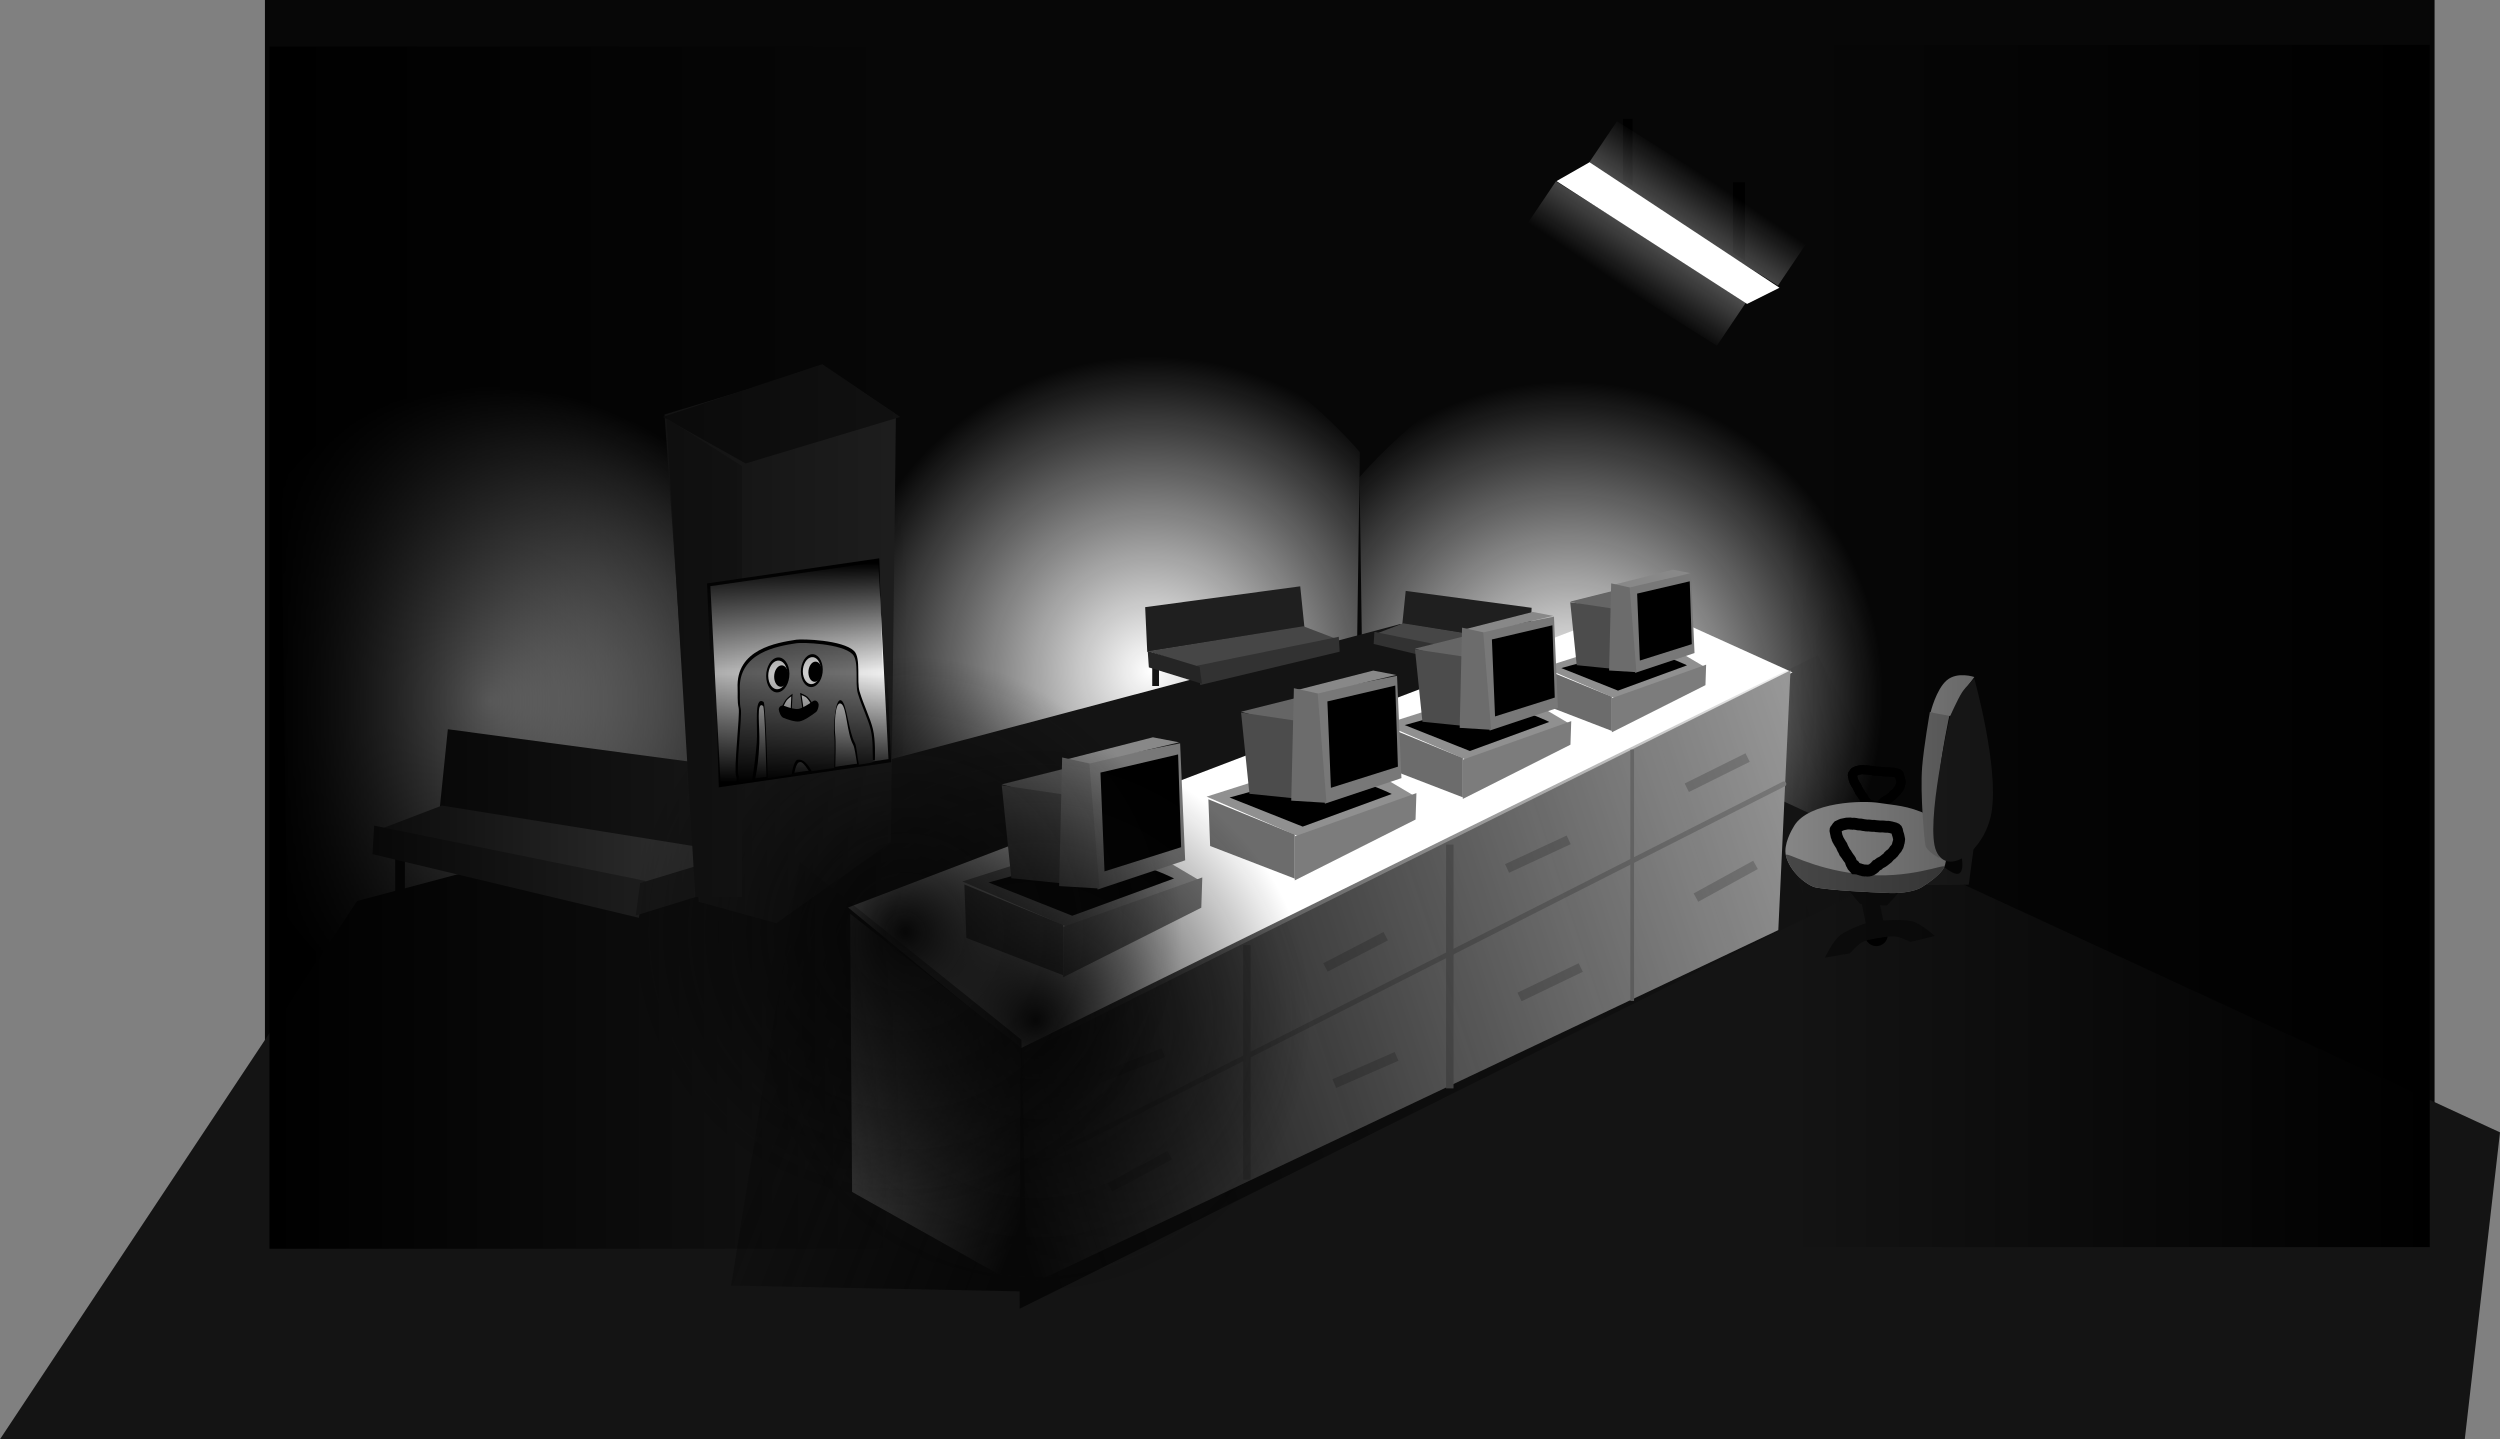 <svg version="1.1" xmlns="http://www.w3.org/2000/svg" xmlns:xlink="http://www.w3.org/1999/xlink" width="746.246" height="429.601" viewBox="0,0,746.246,429.601"><rect x="0" y="0" width="746.246" height="429.601" fill="#808080" stroke="none"/><defs><radialGradient cx="384.565" cy="192.763" r="93.844" gradientUnits="userSpaceOnUse" id="color-1"><stop offset="0" stop-color="#ffffff"/><stop offset="1" stop-color="#ffffff" stop-opacity="0"/></radialGradient><radialGradient cx="62.603" cy="194.264" r="93.844" gradientUnits="userSpaceOnUse" id="color-2"><stop offset="0" stop-color="#ffffff"/><stop offset="1" stop-color="#ffffff" stop-opacity="0"/></radialGradient><radialGradient cx="259.864" cy="185.255" r="93.844" gradientUnits="userSpaceOnUse" id="color-3"><stop offset="0" stop-color="#ffffff"/><stop offset="1" stop-color="#ffffff" stop-opacity="0"/></radialGradient><linearGradient x1="409.29" y1="57.008" x2="400.315" y2="70.325" gradientUnits="userSpaceOnUse" id="color-4"><stop offset="0" stop-color="#ffffff" stop-opacity="0.274"/><stop offset="1" stop-color="#ffffff" stop-opacity="0"/></linearGradient><linearGradient x1="418.55" y1="52.384" x2="427.526" y2="39.067" gradientUnits="userSpaceOnUse" id="color-5"><stop offset="0" stop-color="#ffffff" stop-opacity="0.274"/><stop offset="1" stop-color="#ffffff" stop-opacity="0"/></linearGradient><linearGradient x1="216.497" y1="341.536" x2="491.625" y2="250.21" gradientUnits="userSpaceOnUse" id="color-6"><stop offset="0" stop-color="#070707"/><stop offset="1" stop-color="#070707" stop-opacity="0"/></linearGradient><linearGradient x1="120.699" y1="293.653" x2="227.234" y2="335.706" gradientUnits="userSpaceOnUse" id="color-7"><stop offset="0" stop-color="#070707" stop-opacity="0"/><stop offset="1" stop-color="#070707"/></linearGradient><radialGradient cx="225.413" cy="289.528" r="82.552" gradientUnits="userSpaceOnUse" id="color-8"><stop offset="0" stop-color="#070707"/><stop offset="1" stop-color="#070707" stop-opacity="0"/></radialGradient><radialGradient cx="186.568" cy="263.265" r="82.552" gradientUnits="userSpaceOnUse" id="color-9"><stop offset="0" stop-color="#070707"/><stop offset="1" stop-color="#070707" stop-opacity="0"/></radialGradient><linearGradient x1="449.744" y1="177.827" x2="641.633" y2="177.827" gradientUnits="userSpaceOnUse" id="color-10"><stop offset="0" stop-color="#000000" stop-opacity="0"/><stop offset="1" stop-color="#000000"/></linearGradient><linearGradient x1="156.273" y1="185.372" x2="156.273" y2="218.586" gradientUnits="userSpaceOnUse" id="color-11"><stop offset="0" stop-color="#000000" stop-opacity="0"/><stop offset="1" stop-color="#000000"/></linearGradient><linearGradient x1="153.465" y1="186.294" x2="153.465" y2="153.08" gradientUnits="userSpaceOnUse" id="color-12"><stop offset="0" stop-color="#000000" stop-opacity="0"/><stop offset="1" stop-color="#000000"/></linearGradient><linearGradient x1="188.675" y1="178.322" x2="-3.214" y2="178.322" gradientUnits="userSpaceOnUse" id="color-13"><stop offset="0" stop-color="#000000" stop-opacity="0"/><stop offset="1" stop-color="#000000"/></linearGradient></defs><g transform="translate(83.649,15)"><g stroke-miterlimit="10"><path d="M-4.566,375v-390h647.631v390z" fill="#070707" stroke="none" stroke-width="0" stroke-linecap="butt"/><path d="M478.408,192.763c0,56.804 -42.015,102.853 -93.844,102.853c-33.661,0 -60.558,-38.556 -60.558,-38.556l-1.831,-129.624c0,0 31.705,-37.526 62.388,-37.526c51.829,0 93.844,46.049 93.844,102.853z" fill="url(#color-1)" stroke="#848484" stroke-width="0" stroke-linecap="butt"/><path d="M156.447,194.264c0,56.804 -42.015,102.853 -93.844,102.853c-33.661,0 -60.558,-38.556 -60.558,-38.556l-1.831,-129.624c0,0 31.705,-37.526 62.388,-37.526c51.829,0 93.844,46.049 93.844,102.853z" fill="url(#color-2)" stroke="#848484" stroke-width="0" stroke-linecap="butt"/><path d="M259.864,82.402c30.683,0 62.388,37.526 62.388,37.526l-1.831,129.624c0,0 -26.896,38.556 -60.558,38.556c-51.829,0 -93.844,-46.049 -93.844,-102.853c0,-56.804 42.015,-102.853 93.844,-102.853z" fill="url(#color-3)" stroke="#848484" stroke-width="0" stroke-linecap="butt"/><path d="M-83.649,414.601l106.607,-160.661l311.275,-82.64l328.364,151.709l-10.511,91.592z" fill="#141414" stroke="#848484" stroke-width="0" stroke-linecap="butt"/><g stroke-width="0" stroke-linecap="butt"><path d="M370.179,185.542v-5.335h1.642v5.335z" fill="#141414" stroke="none"/><path d="M358.414,190.33v-6.84h1.778v6.84z" fill="#141414" stroke="#848484"/><path d="M329.276,182.396v-5.882h1.231v5.882z" fill="#141414" stroke="#848484"/><path d="M334.942,171.221l1.009,-9.838l37.584,5.045l-0.504,10.846z" fill="#1f1f1f" stroke="#848484"/><path d="M372.779,177.116l-12.36,4.288l-33.801,-7.063l8.576,-3.279z" fill="#464646" stroke="#848484"/><path d="M326.393,177.223l0.212,-3.611l34.411,7.01l-0.85,4.673z" fill="#323232" stroke="#848484"/><path d="M359.782,184.995l0.547,-4.104l12.586,-3.83l-0.274,3.967z" fill="#252525" stroke="#848484"/></g><g stroke-width="0" stroke-linecap="butt"><path d="M260.292,189.771v-6.57h2.022v6.57z" fill="#141414" stroke="none"/><path d="M274.612,195.667v-8.424h2.19v8.424z" fill="#141414" stroke="#848484"/><path d="M311.171,185.896v-7.244h1.516v7.244z" fill="#141414" stroke="#848484"/><path d="M258.802,179.589l-0.621,-13.358l46.286,-6.213l1.243,12.115z" fill="#1f1f1f" stroke="#848484"/><path d="M305.398,171.939l10.562,4.038l-41.626,8.698l-15.221,-5.281z" fill="#464646" stroke="#848484"/><path d="M274.644,189.466l-1.046,-5.755l42.377,-8.632l0.262,4.447z" fill="#323232" stroke="#848484"/><path d="M259.281,184.211l-0.337,-4.886l15.499,4.717l0.674,5.054z" fill="#252525" stroke="#848484"/></g><g stroke-width="0" stroke-linecap="butt"><path d="M130.61,259.546v-12.56h3.865v12.56z" fill="#141414" stroke="none"/><path d="M102.914,270.818v-16.102h4.187v16.102z" fill="#141414" stroke="#848484"/><path d="M34.318,252.139v-13.848h2.898v13.848z" fill="#141414" stroke="#848484"/><path d="M47.658,225.832l2.375,-23.159l88.478,11.876l-1.188,25.534z" fill="#1f1f1f" stroke="#848484"/><path d="M136.73,239.711l-29.097,10.095l-79.571,-16.627l20.19,-7.72z" fill="#464646" stroke="#848484"/><path d="M27.533,239.961l0.5,-8.501l81.007,16.501l-2,11.001z" fill="#323232" stroke="#848484"/><path d="M106.134,258.258l1.288,-9.661l29.628,-9.017l-0.644,9.339z" fill="#252525" stroke="#848484"/></g><g stroke-width="0" stroke-linecap="butt"><path d="M433.663,66.909v-27.5h3.571v27.5z" fill="#000000" stroke="#000000"/><path d="M400.806,44.766v-24.286h2.857v24.286z" fill="#000000" stroke="none"/><path d="M378.008,38.585l12.451,-6.83l59.586,39.641l-12.451,6.83z" fill="#070707" stroke="none"/><path d="M371.802,52.452l8.976,-13.316l57.025,35.745l-8.976,13.316z" fill="url(#color-4)" stroke="#000000"/><path d="M456.038,56.94l-8.976,13.316l-57.025,-35.745l8.976,-13.316z" fill="url(#color-5)" stroke="#000000"/><path d="M380.964,39.058l9.859,-5.628l56.695,37.462l-9.659,4.828z" fill="#ffffff" stroke="none"/></g><path d="M222.625,299.632l-53.125,-43.75l236.989,-90.511l44.943,20.341z" fill="#ffffff" stroke="#000000" stroke-width="0" stroke-linecap="butt"/><path d="M221.375,369.632v-70l229.432,-114.545l-3.636,77.545z" fill="#a2a2a2" stroke="#000000" stroke-width="0" stroke-linecap="butt"/><g stroke="#000000" stroke-width="0" stroke-linecap="butt"><path d="M385.06,164.565l13.95,-3.488l5.619,-1.744v5.231c0,0 -1.124,4.456 -1.744,4.456c-2.465,0 -17.825,-4.456 -17.825,-4.456z" fill="#656565"/><path d="M377.09,184.214l31.409,-9.994l16.928,9.994l-27.22,9.146z" fill="#909090"/><path d="M382.393,184.418l16.316,-4.487c0,0 6.224,0.162 12.331,0.64c3.245,0.254 8.88,3.031 8.88,3.031l-20.599,7.546z" fill="#000000"/><path d="M386.997,183.553l-1.938,-18.794l12.982,1.938l0.388,18.019z" fill="#4c4c4c"/><path d="M404.45,185.846l-2.07,-25.902l18.764,-3.671l1.02,23.658z" fill="#787878"/><path d="M397.281,159.74l18.356,-4.691l5.303,1.02l-18.968,4.487z" fill="#888888"/><path d="M396.669,185.142l0.612,-26.014l5.507,1.224l2.04,25.29z" fill="#6c6c6c"/><path d="M405.847,182.174l-0.816,-19.987l15.704,-3.671l0.612,18.764z" fill="#000000"/><path d="M397.485,203.589v-10.198l28.145,-9.994l-0.204,6.119z" fill="#7c7c7c"/><path d="M377.906,195.635l-0.408,-10.809l19.987,8.158v10.198z" fill="#6c6c6c"/></g><g stroke="#000000" stroke-width="0" stroke-linecap="butt"><path d="M338.716,178.605l16.04,-4.01l6.461,-2.005v6.015c0,0 -1.293,5.124 -2.005,5.124c-2.834,0 -20.496,-5.124 -20.496,-5.124z" fill="#656565"/><path d="M329.552,201.197l36.115,-11.491l19.464,11.491l-31.298,10.516z" fill="#909090"/><path d="M335.649,201.432l18.761,-5.159c0,0 7.156,0.186 14.178,0.736c3.731,0.292 10.211,3.485 10.211,3.485l-23.686,8.677z" fill="#000000"/><path d="M340.944,200.438l-2.228,-21.61l14.927,2.228l0.446,20.719z" fill="#4c4c4c"/><path d="M361.011,203.073l-2.38,-29.783l21.575,-4.221l1.173,27.203z" fill="#787878"/><path d="M352.768,173.056l21.106,-5.394l6.097,1.173l-21.809,5.159z" fill="#888888"/><path d="M352.065,202.264l0.704,-29.912l6.332,1.407l2.345,29.079z" fill="#6c6c6c"/><path d="M362.618,198.852l-0.938,-22.982l18.057,-4.221l0.704,21.575z" fill="#000000"/><path d="M353.003,223.476v-11.726l32.362,-11.491l-0.235,7.035z" fill="#7c7c7c"/><path d="M330.49,214.33l-0.469,-12.429l22.982,9.38v11.726z" fill="#6c6c6c"/></g><path d="M286.805,197.442l18,-4.5l7.25,-2.25v6.75c0,0 -1.451,5.75 -2.25,5.75c-3.18,0 -23,-5.75 -23,-5.75z" fill="#656565" stroke="#000000" stroke-width="0" stroke-linecap="butt"/><path d="M276.522,222.794l40.526,-12.895l21.842,12.895l-35.121,11.801z" fill="#909090" stroke="#000000" stroke-width="0" stroke-linecap="butt"/><path d="M283.364,223.057l21.053,-5.789c0,0 8.03,0.209 15.91,0.826c4.186,0.328 11.458,3.911 11.458,3.911l-26.579,9.737z" fill="#000000" stroke="#000000" stroke-width="0" stroke-linecap="butt"/><path d="M289.305,221.942l-2.5,-24.25l16.75,2.5l0.5,23.25z" fill="#4c4c4c" stroke="#000000" stroke-width="0" stroke-linecap="butt"/><path d="M170.7,340.795l-0.575,-83.039l51.875,40.625v71.25z" fill="#787878" stroke="#000000" stroke-width="0" stroke-linecap="butt"/><path d="M311.824,224.899l-2.671,-33.421l24.211,-4.737l1.316,30.526z" fill="#787878" stroke="#000000" stroke-width="0" stroke-linecap="butt"/><path d="M302.574,191.215l23.684,-6.053l6.842,1.316l-24.474,5.789z" fill="#888888" stroke="#000000" stroke-width="0" stroke-linecap="butt"/><path d="M301.785,223.991l0.789,-33.566l7.105,1.579l2.632,32.632z" fill="#6c6c6c" stroke="#000000" stroke-width="0" stroke-linecap="butt"/><path d="M313.627,220.162l-1.053,-25.789l20.263,-4.737l0.789,24.211z" fill="#000000" stroke="#000000" stroke-width="0" stroke-linecap="butt"/><path d="M302.837,247.794v-13.158l36.316,-12.895l-0.263,7.895z" fill="#7c7c7c" stroke="#000000" stroke-width="0" stroke-linecap="butt"/><path d="M277.574,237.531l-0.526,-13.947l25.789,10.526v13.158z" fill="#6c6c6c" stroke="#000000" stroke-width="0" stroke-linecap="butt"/><g stroke="#000000" stroke-width="0" stroke-linecap="butt"><path d="M215.366,219.123l20.587,-5.147l8.292,-2.573v7.72c0,0 -1.659,6.576 -2.573,6.576c-3.637,0 -26.305,-6.576 -26.305,-6.576z" fill="#656565"/><path d="M203.605,248.118l46.35,-14.748l24.981,14.748l-40.168,13.497z" fill="#909090"/><path d="M211.43,248.419l24.078,-6.621c0,0 9.184,0.239 18.197,0.945c4.788,0.375 13.105,4.473 13.105,4.473l-30.398,11.136z" fill="#000000"/><path d="M218.226,247.143l-2.859,-27.735l19.157,2.859l0.572,26.591z" fill="#4c4c4c"/><path d="M243.98,250.526l-3.055,-38.224l27.69,-5.418l1.505,34.913z" fill="#787878"/><path d="M233.401,212.002l27.088,-6.922l7.825,1.505l-27.99,6.621z" fill="#888888"/><path d="M232.498,249.488l0.903,-38.389l8.126,1.806l3.01,37.321z" fill="#6c6c6c"/><path d="M246.042,245.109l-1.204,-29.495l23.175,-5.418l0.903,27.69z" fill="#000000"/><path d="M233.702,276.711v-15.049l41.534,-14.748l-0.301,9.029z" fill="#7c7c7c"/><path d="M204.809,264.973l-0.602,-15.952l29.495,12.039v15.049z" fill="#6c6c6c"/></g><path d="M402.998,283.77v-75h1.111v75z" fill="#848484" stroke="#000000" stroke-width="0" stroke-linecap="butt"/><path d="M347.998,309.881v-72.778h2.222v72.778z" fill="#848484" stroke="none" stroke-width="0" stroke-linecap="butt"/><path d="M287.442,337.103v-70h2.222v70z" fill="#848484" stroke="none" stroke-width="0" stroke-linecap="butt"/><path d="M366.809,245.513l-1.195,-2.575l18.392,-8.534l1.195,2.575z" fill="#848484" stroke="none" stroke-width="0" stroke-linecap="butt"/><path d="M370.538,283.874l-1.231,-2.558l18.27,-8.792l1.231,2.558z" fill="#848484" stroke="none" stroke-width="0" stroke-linecap="butt"/><path d="M420.487,221.408l-1.262,-2.542l18.16,-9.017l1.262,2.542z" fill="#848484" stroke="none" stroke-width="0" stroke-linecap="butt"/><path d="M423.267,254.172l-1.366,-2.488l17.773,-9.759l1.366,2.488z" fill="#848484" stroke="none" stroke-width="0" stroke-linecap="butt"/><path d="M312.634,275.046l-1.308,-2.519l17.995,-9.342l1.308,2.519z" fill="#848484" stroke="none" stroke-width="0" stroke-linecap="butt"/><path d="M245.3,308.073l-1.052,-2.636l18.831,-7.517l1.052,2.636z" fill="#848484" stroke="none" stroke-width="0" stroke-linecap="butt"/><path d="M315.217,309.746l-1.137,-2.601l18.578,-8.121l1.137,2.601z" fill="#848484" stroke="none" stroke-width="0" stroke-linecap="butt"/><path d="M248.342,340.697l-1.347,-2.499l17.847,-9.622l1.347,2.499z" fill="#848484" stroke="none" stroke-width="0" stroke-linecap="butt"/><path d="M124.897,254.178l-10.184,-145.455l47.598,-14.351l21.471,14.351l-1.502,127.628l-34.194,24.231z" fill="#1e1e1e" stroke="#848484" stroke-width="0" stroke-linecap="butt"/><path d="M448.809,219.014l-227.149,115.28" fill="none" stroke="#848484" stroke-width="1.5" stroke-linecap="round"/><path d="M220.705,375.658l0.273,-77.724l238.003,-117.392l31.322,61.136z" fill="url(#color-6)" stroke="#848484" stroke-width="0" stroke-linecap="butt"/><path d="M134.585,368.745l20.412,-126.487l66.25,53.111l1.705,75.145z" fill="url(#color-7)" stroke="#848484" stroke-width="0" stroke-linecap="butt"/><path d="M142.861,289.528c0,-45.592 36.96,-82.552 82.552,-82.552c45.592,0 82.552,36.96 82.552,82.552c0,45.592 -36.96,82.552 -82.552,82.552c-45.592,0 -82.552,-36.96 -82.552,-82.552z" fill="url(#color-8)" stroke="#848484" stroke-width="0" stroke-linecap="butt"/><path d="M104.016,263.265c0,-45.592 36.96,-82.552 82.552,-82.552c45.592,0 82.552,36.96 82.552,82.552c0,45.592 -36.96,82.552 -82.552,82.552c-45.592,0 -82.552,-36.96 -82.552,-82.552z" fill="url(#color-9)" stroke="#848484" stroke-width="0" stroke-linecap="butt"/><g stroke-linecap="butt"><path d="M475.853,224.076l0.094,0.038l0.218,-0.008l0.105,0.022l0.107,-0.013l0.254,0.031l0.233,-0.048l0.138,-0.08l0.298,-0.234l0.139,-0.128l0.003,-0.004l0.086,-0.13l0.197,-0.181l0.032,-0.098l0.157,-0.075l0.128,-0.118l0.103,0.007l0.101,-0.048l0.075,-0.084l0.221,-0.152l0.206,-0.171l0.144,-0.069l0.003,-0.002l0.001,0l0.328,-0.157l0.214,-0.141l0.841,-0.66l0.123,-0.187l-0,-0.015l0.028,-0.027l0.021,-0.031l0.229,-0.21l0.223,-0.216l0.033,-0.019l0.029,-0.026l0.015,0.001l0.145,-0.084l0.104,-0.117l0.059,-0.04l0.039,-0.059l0.128,-0.117l0.047,-0.1l0.145,-0.177l0.117,-0.197l0.287,-0.29l0.028,-0.043l0.052,-0.127l0.075,-0.102l-0,-0.032l0.013,-0.053l-0.021,-0.041l0.101,-0.288l0.073,-0.296l0.017,-0.01l0.053,-0.218l0.005,-0.034l-0.117,-0.572l-0.167,-0.494l-0.007,-0.085l-0.037,-0.077l-0.028,-0.138l-0.561,-0.15l-0.141,-0.017l-0.038,-0.015l-0.041,0.003l-0.249,-0.045l-0.115,0.023l-0.31,-0.013l-0.051,-0.015l-0.053,0.007l-0.421,-0.051l-0.204,-0.009l-0.403,0.015l-0.105,-0.022l-0.107,0.013l-0.421,-0.051l-0.258,-0.011l-0.051,-0.015l-0.053,0.007l-0.236,-0.028l-0.091,-0.035l-0.097,-0.002l-0.019,-0.005l-0.129,-0.006l-0.351,0.002l-0.083,-0.02l-0.085,0.011l-0.603,-0.072l-0.351,0.013l-0.144,-0.03l-0.147,0.01l-0.359,-0.065l-0.433,-0.052l-0.091,-0.035l-0.097,-0.002l-0.232,-0.062l-0.057,-0.007l-0.299,0.001l-0.122,-0.03l-0.125,0.008l-0.399,-0.072l-0.052,-0.024l-0.057,-0.001l-0.07,-0.019l-0.395,-0.047l-0.079,0.016l-0.054,-0.002l-0.036,0.028l-0.302,-0.043l-0.305,-0.013l-0.026,-0.03l-0.249,0.015l-0.121,-0.023l-0.122,0.015l-0.018,-0.002l-0.929,0.19l-0.12,0.079l-0.242,0.085l-0.002,0.001l-0.075,0.113l0.159,0.777l0.134,0.28l0.008,0.037l0.016,0.035l-0.006,0.014l0.009,0.042l0.01,0.013l0.074,0.165l0.109,0.144l0.079,0.186l0.096,0.122l0.061,0.136l0.095,0.115l0.07,0.146l0.012,0.015l0.023,0.052l0.042,0.039l0.223,0.338l0.085,0.242l0.111,0.231l0.018,0.088l0.007,0.008l0.238,0.412l0.024,0.082l0.051,0.068l0.08,0.19l0.078,0.043l0.027,0.102l0.234,0.282l0.094,0.197l0.364,0.552l0.277,0.352l0.04,0.089l0.068,0.07l0.238,0.412l0.06,0.209l0.094,0.196l0.011,0.055c0.274,0.134 0.501,0.36 0.633,0.647l0.013,0.002l0.203,0.078l0.213,0.042l0.178,0.084l0.222,0.04l0.129,0.058zM472.182,225.292l-0.014,-0.052l-0.051,-0.017l-0.257,-0.535l-0.04,-0.041l-0.119,-0.206l-0.06,-0.209l-0.094,-0.196l-0.046,-0.227l-0.08,-0.138l-0.252,-0.321l-0.023,-0.052l-0.042,-0.039l-0.446,-0.676l-0.01,-0.028l-0.01,-0.012l-0.107,-0.059l-0.027,-0.102l-0.234,-0.282l-0.134,-0.28l-0.007,-0.032l-0.02,-0.026l-0.116,-0.276l-0.141,-0.244l-0.011,-0.004l-0.017,-0.035l-0.023,-0.03l-0.127,-0.284l-0.134,-0.28l-0.008,-0.037l-0.016,-0.035l0.006,-0.014l-0.005,-0.026l-0.048,-0.073l-0.069,-0.088l-0.061,-0.136l-0.095,-0.115l-0.07,-0.146l-0.116,-0.148l-0.074,-0.165l-0.109,-0.144l-0.079,-0.186l-0.041,-0.052l-0.014,-0.005l-0.017,-0.035l-0.023,-0.03l-0.127,-0.284l-0.134,-0.28l-0.008,-0.037l-0.016,-0.035l0.006,-0.014l-0.043,-0.208l-0.134,-0.28l-0.008,-0.037l-0.016,-0.035l0.006,-0.014l-0.284,-1.387l0.002,-0.054l-0.028,-0.036l0.043,-0.302l0.013,-0.305l0.034,-0.03l0.008,-0.054l0.095,-0.235l-0.003,-0.021l0.215,-0.277l0.128,-0.176l0.274,-0.416l0.16,-0.147l0.133,-0.172l0.063,-0.049l0.005,-0.014l0.035,-0.017l0.03,-0.023l0.068,-0.03l0.02,-0.018l0.018,0.001l0.177,-0.079l0.28,-0.134l0.037,-0.008l0.005,-0.002l0.118,-0.078l0.242,-0.085l0.231,-0.111l1.4,-0.287l0.217,0.009l0.216,-0.027l0.115,0.014l0.3,-0.018l0.01,-0.007l0.034,0.005l0.066,-0.004l0.294,0.055l0.092,0.013l0.186,0.008l0.216,-0.027l0.708,0.085l0.091,0.035l0.097,0.002l0.108,0.029l0.221,0.04l0.259,-0.001l0.083,0.02l0.085,-0.011l0.236,0.028l0.091,0.035l0.097,0.002l0.232,0.062l0.377,0.045l0.038,0.015l0.041,-0.003l0.255,0.046l0.311,-0.012l0.105,0.022l0.107,-0.013l0.625,0.075l0.299,-0.001l0.032,0.008l0.032,-0.007l0.31,0.013l0.143,0.042l0.149,0.002l0.07,0.019l0.089,0.011l0.258,0.011l0.051,0.015l0.053,-0.007l0.367,0.044l0.351,-0.013l0.054,0.011l0.054,-0.011l0.31,0.013l0.051,0.015l0.053,-0.007l0.421,0.051l0.258,0.011l0.016,0.005l0.058,0.002l0.256,-0.017l0.359,0.065l0.197,0.024l0.091,0.035l0.097,0.002l1.137,0.304l0.19,0.106l0.205,0.072l0.266,0.176l0.147,0.16l0.172,0.133l0.049,0.063l0.014,0.005l0.017,0.035l0.023,0.03l0.03,0.068l0.018,0.02l-0.001,0.018l0.079,0.177l0.134,0.28l0.008,0.037l0.016,0.035l-0.006,0.014l0.116,0.568l0.167,0.494l0.007,0.085l0.037,0.077l0.196,0.958l-0.002,0.054l0.028,0.036l-0.043,0.302l-0.013,0.305l-0.034,0.03l-0.008,0.054l-0.001,0.003l0.001,0.116l-0.013,0.053l0.021,0.041l-0.101,0.288l-0.073,0.296l-0.017,0.01l-0.004,0.015l0.021,0.041l-0.101,0.288l-0.073,0.296l-0.04,0.023l-0.018,0.051l-0.102,0.154l-0.052,0.127l-0.08,0.109l-0.045,0.127l-0.176,0.266l-0.099,0.091l-0.069,0.116l-0.218,0.221l-0.062,0.13l-0.165,0.202l-0.143,0.217l-0.272,0.249l-0.203,0.229l-0.179,0.123l-0.156,0.151l-0.135,0.078l-0.117,0.177l-0.16,0.147l-0.133,0.172l-1.058,0.831l-0.052,0.023l-0.039,0.042l-0.338,0.223l-0.088,0.031l-0.072,0.059l-0.313,0.15l-0.068,0.077l-0.101,0.07l-0.075,0.097l-0.063,0.049l-0.005,0.014l-0.035,0.017l-0.03,0.023l-0.247,0.111l-0.019,0.013l-0.007,-0.001l-0.011,0.005l-0.052,0.025l-0.032,0.049l-0.16,0.147l-0.133,0.172l-0.529,0.415l-0.089,0.04l-0.07,0.068l-0.412,0.238l-0.209,0.06l-0.196,0.094l-0.663,0.136l-0.217,-0.009l-0.216,0.027l-0.367,-0.044l-0.351,0.013l-0.198,-0.042l-0.202,-0.003l-0.162,-0.043l-0.075,-0.041l-0.085,-0.012l-0.121,-0.049l-0.26,-0.047l-0.163,-0.073l-0.175,-0.035l-0.141,-0.067l-0.018,-0.002l-0.091,-0.035l-0.097,-0.002l-0.07,-0.019l-0.159,-0.019l-0.006,0.001l-0.697,-0.03l-0.885,-1.006z" fill="#000000" stroke="none" stroke-width="0.5"/><path d="M475.853,224.076l0.094,0.038l0.218,-0.008l0.105,0.022l0.107,-0.013l0.254,0.031l0.233,-0.048l0.138,-0.08l0.298,-0.234l0.139,-0.128l0.003,-0.004l0.086,-0.13l0.197,-0.181l0.032,-0.098l0.157,-0.075l0.128,-0.118l0.103,0.007l0.101,-0.048l0.075,-0.084l0.221,-0.152l0.206,-0.171l0.144,-0.069l0.003,-0.002l0.001,0l0.328,-0.157l0.214,-0.141l0.841,-0.66l0.123,-0.187l-0,-0.015l0.028,-0.027l0.021,-0.031l0.229,-0.21l0.223,-0.216l0.033,-0.019l0.029,-0.026l0.015,0.001l0.145,-0.084l0.104,-0.117l0.059,-0.04l0.039,-0.059l0.128,-0.117l0.047,-0.1l0.145,-0.177l0.117,-0.197l0.287,-0.29l0.028,-0.043l0.052,-0.127l0.075,-0.102l-0,-0.032l0.013,-0.053l-0.021,-0.041l0.101,-0.288l0.073,-0.296l0.017,-0.01l0.053,-0.218l0.005,-0.034l-0.117,-0.572l-0.167,-0.494l-0.007,-0.085l-0.037,-0.077l-0.028,-0.138l-0.561,-0.15l-0.141,-0.017l-0.038,-0.015l-0.041,0.003l-0.249,-0.045l-0.115,0.023l-0.31,-0.013l-0.051,-0.015l-0.053,0.007l-0.421,-0.051l-0.204,-0.009l-0.403,0.015l-0.105,-0.022l-0.107,0.013l-0.421,-0.051l-0.258,-0.011l-0.051,-0.015l-0.053,0.007l-0.236,-0.028l-0.091,-0.035l-0.097,-0.002l-0.019,-0.005l-0.129,-0.006l-0.351,0.002l-0.083,-0.02l-0.085,0.011l-0.603,-0.072l-0.351,0.013l-0.144,-0.03l-0.147,0.01l-0.359,-0.065l-0.433,-0.052l-0.091,-0.035l-0.097,-0.002l-0.232,-0.062l-0.057,-0.007l-0.299,0.001l-0.122,-0.03l-0.125,0.008l-0.399,-0.072l-0.052,-0.024l-0.057,-0.001l-0.07,-0.019l-0.395,-0.047l-0.079,0.016l-0.054,-0.002l-0.036,0.028l-0.302,-0.043l-0.305,-0.013l-0.026,-0.03l-0.249,0.015l-0.121,-0.023l-0.122,0.015l-0.018,-0.002l-0.929,0.19l-0.12,0.079l-0.242,0.085l-0.002,0.001l-0.075,0.113l0.159,0.777l0.134,0.28l0.008,0.037l0.016,0.035l-0.006,0.014l0.009,0.042l0.01,0.013l0.074,0.165l0.109,0.144l0.079,0.186l0.096,0.122l0.061,0.136l0.095,0.115l0.07,0.146l0.012,0.015l0.023,0.052l0.042,0.039l0.223,0.338l0.085,0.242l0.111,0.231l0.018,0.088l0.007,0.008l0.238,0.412l0.024,0.082l0.051,0.068l0.08,0.19l0.078,0.043l0.027,0.102l0.234,0.282l0.094,0.197l0.364,0.552l0.277,0.352l0.04,0.089l0.068,0.07l0.238,0.412l0.06,0.209l0.094,0.196l0.011,0.055c0.274,0.134 0.501,0.36 0.633,0.647l0.013,0.002l0.203,0.078l0.213,0.042l0.178,0.084l0.222,0.04l0.129,0.058zM472.182,225.292l-0.014,-0.052l-0.051,-0.017l-0.257,-0.535l-0.04,-0.041l-0.119,-0.206l-0.06,-0.209l-0.094,-0.196l-0.046,-0.227l-0.08,-0.138l-0.252,-0.321l-0.023,-0.052l-0.042,-0.039l-0.446,-0.676l-0.01,-0.028l-0.01,-0.012l-0.107,-0.059l-0.027,-0.102l-0.234,-0.282l-0.134,-0.28l-0.007,-0.032l-0.02,-0.026l-0.116,-0.276l-0.141,-0.244l-0.011,-0.004l-0.017,-0.035l-0.023,-0.03l-0.127,-0.284l-0.134,-0.28l-0.008,-0.037l-0.016,-0.035l0.006,-0.014l-0.005,-0.026l-0.048,-0.073l-0.069,-0.088l-0.061,-0.136l-0.095,-0.115l-0.07,-0.146l-0.116,-0.148l-0.074,-0.165l-0.109,-0.144l-0.079,-0.186l-0.041,-0.052l-0.014,-0.005l-0.017,-0.035l-0.023,-0.03l-0.127,-0.284l-0.134,-0.28l-0.008,-0.037l-0.016,-0.035l0.006,-0.014l-0.043,-0.208l-0.134,-0.28l-0.008,-0.037l-0.016,-0.035l0.006,-0.014l-0.284,-1.387l0.002,-0.054l-0.028,-0.036l0.043,-0.302l0.013,-0.305l0.034,-0.03l0.008,-0.054l0.095,-0.235l-0.003,-0.021l0.215,-0.277l0.128,-0.176l0.274,-0.416l0.16,-0.147l0.133,-0.172l0.063,-0.049l0.005,-0.014l0.035,-0.017l0.03,-0.023l0.068,-0.03l0.02,-0.018l0.018,0.001l0.177,-0.079l0.28,-0.134l0.037,-0.008l0.005,-0.002l0.118,-0.078l0.242,-0.085l0.231,-0.111l1.4,-0.287l0.217,0.009l0.216,-0.027l0.115,0.014l0.3,-0.018l0.01,-0.007l0.034,0.005l0.066,-0.004l0.294,0.055l0.092,0.013l0.186,0.008l0.216,-0.027l0.708,0.085l0.091,0.035l0.097,0.002l0.108,0.029l0.221,0.04l0.259,-0.001l0.083,0.02l0.085,-0.011l0.236,0.028l0.091,0.035l0.097,0.002l0.232,0.062l0.377,0.045l0.038,0.015l0.041,-0.003l0.255,0.046l0.311,-0.012l0.105,0.022l0.107,-0.013l0.625,0.075l0.299,-0.001l0.032,0.008l0.032,-0.007l0.31,0.013l0.143,0.042l0.149,0.002l0.07,0.019l0.089,0.011l0.258,0.011l0.051,0.015l0.053,-0.007l0.367,0.044l0.351,-0.013l0.054,0.011l0.054,-0.011l0.31,0.013l0.051,0.015l0.053,-0.007l0.421,0.051l0.258,0.011l0.016,0.005l0.058,0.002l0.256,-0.017l0.359,0.065l0.197,0.024l0.091,0.035l0.097,0.002l1.137,0.304l0.19,0.106l0.205,0.072l0.266,0.176l0.147,0.16l0.172,0.133l0.049,0.063l0.014,0.005l0.017,0.035l0.023,0.03l0.03,0.068l0.018,0.02l-0.001,0.018l0.079,0.177l0.134,0.28l0.008,0.037l0.016,0.035l-0.006,0.014l0.116,0.568l0.167,0.494l0.007,0.085l0.037,0.077l0.196,0.958l-0.002,0.054l0.028,0.036l-0.043,0.302l-0.013,0.305l-0.034,0.03l-0.008,0.054l-0.001,0.003l0.001,0.116l-0.013,0.053l0.021,0.041l-0.101,0.288l-0.073,0.296l-0.017,0.01l-0.004,0.015l0.021,0.041l-0.101,0.288l-0.073,0.296l-0.04,0.023l-0.018,0.051l-0.102,0.154l-0.052,0.127l-0.08,0.109l-0.045,0.127l-0.176,0.266l-0.099,0.091l-0.069,0.116l-0.218,0.221l-0.062,0.13l-0.165,0.202l-0.143,0.217l-0.272,0.249l-0.203,0.229l-0.179,0.123l-0.156,0.151l-0.135,0.078l-0.117,0.177l-0.16,0.147l-0.133,0.172l-1.058,0.831l-0.052,0.023l-0.039,0.042l-0.338,0.223l-0.088,0.031l-0.072,0.059l-0.313,0.15l-0.068,0.077l-0.101,0.07l-0.075,0.097l-0.063,0.049l-0.005,0.014l-0.035,0.017l-0.03,0.023l-0.247,0.111l-0.019,0.013l-0.007,-0.001l-0.011,0.005l-0.052,0.025l-0.032,0.049l-0.16,0.147l-0.133,0.172l-0.529,0.415l-0.089,0.04l-0.07,0.068l-0.412,0.238l-0.209,0.06l-0.196,0.094l-0.663,0.136l-0.217,-0.009l-0.216,0.027l-0.367,-0.044l-0.351,0.013l-0.198,-0.042l-0.202,-0.003l-0.162,-0.043l-0.075,-0.041l-0.085,-0.012l-0.121,-0.049l-0.26,-0.047l-0.163,-0.073l-0.175,-0.035l-0.141,-0.067l-0.018,-0.002l-0.091,-0.035l-0.097,-0.002l-0.07,-0.019l-0.159,-0.019l-0.006,0.001l-0.697,-0.03l-0.885,-1.006z" fill="#000000" stroke="none" stroke-width="0.5"/><g stroke="#848484" stroke-width="0"><path d="M471.572,254.798l-4.741,-5.654c0,0 18.302,-1.155 18.075,-0.424c-0.502,1.616 -5.349,6.59 -5.349,6.59z" fill="#0c0c0c"/><path d="M485.051,249.25l7.14,-9.523c0,0 6.468,6.737 8.707,6.095c1.938,-0.556 0.998,-4.988 0.998,-4.988l3.653,-3.281l-1.522,11.526z" fill="#1e1e1e"/><path d="M451.932,231.466c4.394,-7.115 20.381,-7.618 25.435,-6.779c4.225,0.702 8.481,0.677 14.434,3.551c5.226,2.523 6.423,12.095 4.924,15.532c-0.879,2.015 -4.106,4.384 -6.682,6.028c-1.892,1.208 -5.906,1.922 -9.713,1.771c-6.405,-0.254 -16.221,-0.72 -21.727,-1.611c-2.607,-0.422 -7.947,-4.552 -9.153,-9.545c-0.795,-3.291 1.638,-7.581 2.482,-8.948z" fill="#868686"/><path d="M496.725,243.77c-0.879,2.015 -4.106,4.384 -6.682,6.028c-1.892,1.208 -5.906,1.922 -9.713,1.771c-6.405,-0.254 -16.221,-0.72 -21.727,-1.611c-2.607,-0.422 -7.947,-4.552 -9.153,-9.545c-0.405,-1.676 6.845,3.777 21.937,5.526c14.917,1.729 25.861,-3.369 25.338,-2.17z" fill="#474747"/><path d="M491.099,237.363c-0.341,-1.791 -1.62,-15.457 -0.995,-23.374c0.483,-6.117 2.316,-16.476 2.316,-16.476l5.887,0.763c0,0 -2.598,12.057 -3.114,19.365c-0.492,6.971 0.087,23.521 0.087,23.521c0,0 -3.84,-2.008 -4.182,-3.799z" fill="#757575"/><path d="M492.627,197.649c0,0 1.645,-6.875 4.839,-9.589c3.195,-2.714 8.219,-0.969 8.219,-0.969c0,0 -2.631,3.472 -3.508,5.042c-1.202,2.153 -3.592,6.622 -3.592,6.622z" fill="#929292"/><path d="M494.331,239.082c-3.453,-7.776 4.132,-40.316 4.132,-40.316c0,0 2.256,-5.087 3.546,-7.089c1.073,-1.665 3.665,-4.102 3.665,-4.102c0,0 7.46,26.513 5.117,40.073c-1.953,11.3 -13.007,19.21 -16.46,11.434z" fill="#1e1e1e"/><path d="M479.765,263.438c0.367,1.789 -0.816,3.542 -2.641,3.917c-1.825,0.374 -3.602,-0.772 -3.969,-2.561c-0.367,-1.789 0.816,-3.542 2.641,-3.917c1.825,-0.374 3.602,0.772 3.969,2.561z" fill="#000000"/><path d="M474.307,265.52l-2.432,-11.859l5.156,-1.057l2.432,11.859z" fill="#0c0c0c"/><path d="M468.526,269.581l-7.453,1.278c0,0 2.461,-5.134 4.593,-6.75c2.652,-2.011 10.104,-4.392 10.104,-4.392l1.025,5c0,0 -3.461,0.846 -4.861,1.67c-1.354,0.797 -3.409,3.194 -3.409,3.194z" fill="#0c0c0c"/><path d="M482.206,264.557c-1.612,-0.206 -5.127,0.378 -5.127,0.378l-1.025,-5c0,0 7.787,-0.744 11.017,0.061c2.596,0.647 6.879,4.398 6.879,4.398l-7.354,1.758c0,0 -2.832,-1.395 -4.391,-1.595z" fill="#0c0c0c"/></g><path d="M472.831,243.024l0.123,0.05l0.285,-0.011l0.137,0.029l0.139,-0.018l0.333,0.04l0.304,-0.062l0.181,-0.105l0.39,-0.306l0.182,-0.167l0.004,-0.005l0.112,-0.17l0.257,-0.236l0.042,-0.129l0.205,-0.098l0.168,-0.154l0.135,0.009l0.132,-0.063l0.098,-0.11l0.29,-0.198l0.27,-0.224l0.189,-0.091l0.004,-0.003l0.001,0l0.429,-0.206l0.281,-0.185l1.1,-0.864l0.161,-0.244l-0,-0.02l0.037,-0.035l0.027,-0.041l0.3,-0.275l0.292,-0.283l0.043,-0.025l0.037,-0.034l0.02,0.001l0.19,-0.11l0.136,-0.153l0.077,-0.053l0.051,-0.078l0.167,-0.153l0.062,-0.131l0.19,-0.232l0.153,-0.258l0.376,-0.38l0.037,-0.056l0.068,-0.166l0.098,-0.134l-0,-0.042l0.017,-0.069l-0.027,-0.054l0.132,-0.376l0.095,-0.388l0.022,-0.013l0.07,-0.285l0.006,-0.044l-0.153,-0.748l-0.219,-0.647l-0.009,-0.112l-0.048,-0.101l-0.037,-0.181l-0.734,-0.196l-0.184,-0.022l-0.05,-0.019l-0.053,0.004l-0.326,-0.059l-0.15,0.031l-0.405,-0.017l-0.067,-0.02l-0.069,0.009l-0.55,-0.066l-0.267,-0.011l-0.527,0.02l-0.137,-0.029l-0.139,0.018l-0.55,-0.066l-0.337,-0.014l-0.067,-0.02l-0.069,0.009l-0.309,-0.037l-0.119,-0.045l-0.127,-0.002l-0.025,-0.007l-0.169,-0.007l-0.46,0.002l-0.109,-0.027l-0.111,0.014l-0.789,-0.095l-0.459,0.017l-0.188,-0.04l-0.192,0.013l-0.47,-0.085l-0.566,-0.068l-0.119,-0.045l-0.127,-0.002l-0.304,-0.081l-0.074,-0.009l-0.391,0.002l-0.159,-0.039l-0.163,0.011l-0.521,-0.094l-0.069,-0.031l-0.075,-0.001l-0.091,-0.024l-0.516,-0.062l-0.104,0.021l-0.071,-0.003l-0.047,0.037l-0.395,-0.056l-0.399,-0.017l-0.035,-0.039l-0.326,0.02l-0.158,-0.03l-0.16,0.02l-0.024,-0.003l-1.216,0.249l-0.158,0.104l-0.316,0.111l-0.003,0.001l-0.098,0.148l0.208,1.016l0.175,0.366l0.01,0.048l0.021,0.046l-0.007,0.018l0.011,0.056l0.014,0.017l0.097,0.216l0.142,0.189l0.103,0.244l0.125,0.16l0.08,0.178l0.124,0.15l0.091,0.191l0.016,0.02l0.031,0.069l0.055,0.051l0.292,0.442l0.111,0.316l0.145,0.302l0.023,0.115l0.01,0.01l0.311,0.539l0.031,0.108l0.067,0.089l0.105,0.249l0.103,0.057l0.035,0.133l0.306,0.369l0.123,0.257l0.477,0.723l0.362,0.461l0.052,0.116l0.089,0.092l0.311,0.539l0.078,0.274l0.123,0.257l0.015,0.072c0.359,0.176 0.656,0.472 0.829,0.846l0.017,0.002l0.266,0.101l0.279,0.056l0.233,0.11l0.291,0.052l0.169,0.076zM468.027,244.616l-0.018,-0.068l-0.066,-0.022l-0.336,-0.701l-0.052,-0.054l-0.156,-0.269l-0.078,-0.274l-0.123,-0.257l-0.061,-0.297l-0.105,-0.181l-0.33,-0.42l-0.031,-0.069l-0.055,-0.051l-0.583,-0.885l-0.013,-0.036l-0.013,-0.015l-0.14,-0.077l-0.035,-0.133l-0.306,-0.369l-0.175,-0.366l-0.009,-0.042l-0.026,-0.035l-0.152,-0.361l-0.184,-0.319l-0.015,-0.005l-0.022,-0.046l-0.03,-0.039l-0.166,-0.371l-0.176,-0.367l-0.01,-0.048l-0.021,-0.046l0.007,-0.018l-0.007,-0.035l-0.063,-0.096l-0.09,-0.115l-0.08,-0.178l-0.124,-0.15l-0.091,-0.191l-0.152,-0.193l-0.097,-0.216l-0.142,-0.189l-0.103,-0.244l-0.054,-0.069l-0.019,-0.006l-0.022,-0.046l-0.03,-0.039l-0.166,-0.371l-0.176,-0.367l-0.01,-0.048l-0.021,-0.046l0.007,-0.018l-0.056,-0.272l-0.175,-0.366l-0.01,-0.048l-0.021,-0.046l0.007,-0.018l-0.372,-1.815l0.003,-0.071l-0.037,-0.047l0.056,-0.395l0.017,-0.399l0.045,-0.04l0.01,-0.071l0.125,-0.307l-0.004,-0.027l0.281,-0.362l0.168,-0.23l0.359,-0.544l0.21,-0.193l0.175,-0.225l0.082,-0.065l0.006,-0.019l0.046,-0.022l0.039,-0.03l0.089,-0.04l0.026,-0.024l0.024,0.002l0.232,-0.104l0.367,-0.176l0.048,-0.01l0.007,-0.003l0.154,-0.102l0.316,-0.111l0.302,-0.145l1.831,-0.376l0.284,0.012l0.282,-0.036l0.15,0.018l0.392,-0.024l0.012,-0.01l0.045,0.006l0.086,-0.005l0.385,0.072l0.121,0.017l0.244,0.01l0.282,-0.036l0.927,0.111l0.119,0.045l0.127,0.002l0.141,0.038l0.289,0.052l0.339,-0.002l0.109,0.027l0.111,-0.014l0.309,0.037l0.119,0.045l0.127,0.002l0.304,0.081l0.493,0.059l0.05,0.019l0.053,-0.004l0.333,0.06l0.407,-0.015l0.137,0.029l0.139,-0.018l0.817,0.098l0.391,-0.002l0.042,0.01l0.042,-0.009l0.405,0.017l0.187,0.055l0.195,0.003l0.091,0.024l0.116,0.014l0.337,0.014l0.067,0.02l0.069,-0.009l0.48,0.058l0.459,-0.017l0.071,0.015l0.071,-0.015l0.405,0.017l0.067,0.02l0.069,-0.009l0.55,0.066l0.337,0.014l0.02,0.006l0.076,0.003l0.335,-0.022l0.47,0.085l0.257,0.031l0.119,0.045l0.127,0.002l1.488,0.398l0.249,0.138l0.269,0.094l0.348,0.23l0.193,0.21l0.225,0.175l0.065,0.082l0.019,0.006l0.022,0.046l0.03,0.039l0.04,0.089l0.024,0.026l-0.002,0.024l0.104,0.232l0.176,0.367l0.01,0.048l0.021,0.046l-0.007,0.018l0.152,0.743l0.219,0.647l0.009,0.112l0.048,0.101l0.257,1.253l-0.003,0.071l0.037,0.047l-0.056,0.395l-0.017,0.399l-0.045,0.04l-0.01,0.071l-0.002,0.004l0.001,0.151l-0.017,0.069l0.027,0.054l-0.132,0.376l-0.095,0.388l-0.022,0.013l-0.005,0.02l0.027,0.054l-0.132,0.376l-0.095,0.388l-0.052,0.03l-0.024,0.067l-0.133,0.202l-0.068,0.166l-0.104,0.142l-0.059,0.166l-0.23,0.348l-0.13,0.119l-0.09,0.152l-0.286,0.289l-0.081,0.171l-0.216,0.264l-0.188,0.285l-0.355,0.326l-0.266,0.3l-0.235,0.161l-0.205,0.198l-0.177,0.102l-0.153,0.232l-0.21,0.193l-0.175,0.225l-1.384,1.087l-0.069,0.031l-0.051,0.055l-0.442,0.292l-0.115,0.04l-0.094,0.078l-0.409,0.196l-0.089,0.101l-0.133,0.091l-0.099,0.127l-0.082,0.065l-0.006,0.019l-0.046,0.022l-0.039,0.03l-0.324,0.145l-0.025,0.017l-0.009,-0.002l-0.014,0.006l-0.067,0.032l-0.042,0.063l-0.21,0.193l-0.175,0.225l-0.692,0.544l-0.116,0.052l-0.092,0.089l-0.539,0.311l-0.274,0.078l-0.257,0.123l-0.868,0.178l-0.284,-0.012l-0.282,0.036l-0.48,-0.058l-0.459,0.017l-0.259,-0.055l-0.265,-0.004l-0.213,-0.057l-0.098,-0.054l-0.111,-0.016l-0.158,-0.064l-0.34,-0.061l-0.213,-0.096l-0.229,-0.046l-0.185,-0.087l-0.024,-0.003l-0.119,-0.045l-0.127,-0.002l-0.091,-0.024l-0.208,-0.025l-0.008,0.002l-0.912,-0.039l-1.158,-1.317z" fill="#000000" stroke="none" stroke-width="0.5"/></g><path d="M138.922,123.339l-24.756,-13.878l47.637,-15.754l23.256,15.754z" fill="#111111" stroke="#848484" stroke-width="0" stroke-linecap="butt"/><path d="M123.918,252.746l-8.627,-142.911l22.506,14.254v128.657z" fill="#181818" stroke="#848484" stroke-width="0" stroke-linecap="butt"/><path d="M449.744,357.259v-358.864h191.889v358.864z" fill="url(#color-10)" stroke="#000000" stroke-width="0" stroke-linecap="butt"/><g stroke-width="0" stroke-linecap="butt"><path d="M131.432,218.836l-3.039,-58.866l50.127,-7.24l3.039,58.866z" fill="#ffffff" stroke="#000000"/><g><path d="M177.512,211.95c-0.919,-0.054 -4.425,1.133 -5.294,1.204c-0.463,-2.444 -0.69,-4.935 -1.236,-5.92c-1.88,-3.4 -1.878,-11.052 -3.452,-12.095c-2.129,-1.412 -2.074,7.319 -1.915,8.721c0.331,2.913 0.093,6.801 0.068,10.181c-1.472,0.236 -2.939,0.465 -4.396,0.627c-1.151,0.179 -2.301,0.358 -3.452,0.537c-0.09,-0.147 -0.178,-0.285 -0.263,-0.412c-1.881,-2.807 -2.239,-2.313 -2.724,-2.238c-0.377,0.059 -1.032,1.077 -1.397,3.332c-2.767,0.431 -5.534,0.862 -8.301,1.293c-0.243,-9.754 -0.572,-21.127 -1.02,-21.467c-2.14,-1.624 -0.929,6.146 -1.132,11.229c-0.18,4.516 -0.669,8.057 -1.273,10.772c-1.837,0.286 -3.673,0.572 -5.51,0.858c0.016,-0.845 0.01,-1.51 -0.105,-1.786c-0.835,-1.992 1.204,-18.547 0.721,-20.534c-0.447,-1.836 -0.223,-4.168 -0.302,-5.825c-0.552,-11.681 11.748,-13.579 17.511,-14.476c1.75,-0.272 13.873,0.052 17.256,3.371c2.109,2.069 0.716,9.014 1.64,12.086c1.228,4.081 3.169,7.88 3.978,11.213c0.824,3.393 0.604,8.671 0.597,9.328z" fill="#000000" stroke="#33943a"/><path d="M176.91,212.497c0.005,0.104 -3.482,0.719 -4.184,0.767c-0.582,-2.633 -0.621,-5.473 -1.229,-6.573c-1.819,-3.288 -2.41,-11.545 -3.932,-12.554c-2.06,-1.366 -2.401,8.494 -2.247,9.85c0.333,2.934 0.07,6.89 0.063,10.25c-1.368,0.218 -2.733,0.427 -4.088,0.578c-0.885,0.138 -1.769,0.275 -2.654,0.413c-0.227,-0.433 -0.449,-0.821 -0.663,-1.14c-1.82,-2.715 -3.185,-2.349 -3.654,-2.276c-0.407,0.063 -1.316,1.574 -1.634,4.342c-2.39,0.372 -4.781,0.745 -7.171,1.117c-0.293,-9.924 -0.786,-22.45 -1.24,-22.747c-3.01,-1.966 -1.644,7.327 -2.044,12.227c-0.324,3.967 -0.852,8.01 -1.42,11.253c-1.314,0.205 -2.628,0.409 -3.942,0.614c0.022,-1.004 0.036,-1.818 -0.094,-2.127c-0.808,-1.927 1.165,-17.941 0.698,-19.862c-0.432,-1.776 -0.216,-4.031 -0.292,-5.635c-0.534,-11.298 11.364,-13.134 16.939,-14.002c1.692,-0.264 13.419,0.05 16.691,3.261c2.04,2.001 0.692,8.719 1.586,11.691c1.188,3.948 3.065,7.622 3.848,10.846c0.797,3.282 0.525,6.817 0.662,9.707z" fill="#7d7d7d" stroke="#33943a"/><g stroke="#000000"><path d="M151.913,185.076c0.398,2.779 -0.799,5.652 -2.674,6.417c-1.875,0.765 -3.717,-0.867 -4.115,-3.646c-0.398,-2.779 0.799,-5.652 2.674,-6.417c1.875,-0.765 3.717,0.867 4.115,3.646z" fill="#000000"/><path d="M151.307,185.323c0.327,2.282 -0.656,4.642 -2.196,5.27c-1.54,0.628 -3.053,-0.712 -3.38,-2.995c-0.327,-2.282 0.656,-4.642 2.196,-5.27c1.54,-0.628 3.053,0.712 3.38,2.995z" fill="#ffffff"/><path d="M151.642,185.955c0.244,1.703 -0.49,3.464 -1.639,3.933c-1.149,0.469 -2.278,-0.532 -2.522,-2.235c-0.244,-1.703 0.49,-3.464 1.639,-3.933c1.149,-0.469 2.278,0.532 2.522,2.235z" fill="#000000"/></g><g stroke="#000000"><path d="M161.875,183.877c0.375,2.617 -0.753,5.323 -2.518,6.044c-1.766,0.721 -3.501,-0.817 -3.876,-3.434c-0.375,-2.617 0.753,-5.323 2.518,-6.044c1.766,-0.721 3.501,0.817 3.876,3.434z" fill="#000000"/><path d="M161.304,184.111c0.308,2.15 -0.618,4.372 -2.069,4.964c-1.45,0.592 -2.876,-0.671 -3.184,-2.821c-0.308,-2.15 0.618,-4.372 2.069,-4.964c1.45,-0.592 2.876,0.671 3.184,2.821z" fill="#ffffff"/><path d="M161.619,184.706c0.23,1.604 -0.461,3.263 -1.544,3.704c-1.082,0.442 -2.146,-0.501 -2.376,-2.105c-0.23,-1.604 0.461,-3.263 1.544,-3.704c1.082,-0.442 2.146,0.501 2.376,2.105z" fill="#000000"/></g><path d="M149.161,197.179c0,0 1.012,-2.347 1.693,-3.272c0.539,-0.732 2.07,-1.836 2.07,-1.836l-0.304,6.605z" fill="#000000" stroke="#33943a"/><path d="M156.105,198.255l-0.919,-6.415c0,0 1.613,0.615 2.212,1.169c0.759,0.701 1.976,2.701 1.976,2.701z" fill="#000000" stroke="#33943a"/><path d="M150.027,196.271c0,0 0.678,-1.573 1.135,-2.193c0.361,-0.49 1.387,-1.231 1.387,-1.231l-0.204,4.426z" fill="#ffffff" stroke="#33943a"/><path d="M156.245,196.787l-0.616,-4.298c0,0 1.081,0.412 1.483,0.784c0.508,0.47 1.324,1.81 1.324,1.81z" fill="#ffffff" stroke="#33943a"/><path d="M148.811,196.763c-0.029,-0.614 0.646,-1.444 1.638,-1.056c1.319,0.515 3.099,1.076 4.239,0.899c1.149,-0.179 2.983,-1.347 4.306,-2.285c0.938,-0.665 1.694,0.366 1.725,1.043c0.026,0.552 -0.269,1.786 -0.799,2.19c-1.248,0.951 -3.55,2.578 -4.952,2.797c-1.272,0.198 -3.44,-0.545 -4.81,-1.093c-0.745,-0.298 -1.316,-1.855 -1.347,-2.494z" fill="#000000" stroke="#33943a"/></g></g><path d="M130.916,220.015l-1.429,-45.714l51.071,-5.357l1.786,43.571z" fill="url(#color-11)" stroke="#000000" stroke-width="0" stroke-linecap="butt"/><path d="M178.822,151.651l1.429,45.714l-51.071,5.357l-1.786,-43.571z" fill="url(#color-12)" stroke="#000000" stroke-width="0" stroke-linecap="butt"/><path d="M-3.214,357.754v-358.864h191.889v358.864z" fill="url(#color-13)" stroke="#000000" stroke-width="0" stroke-linecap="butt"/></g></g></svg>